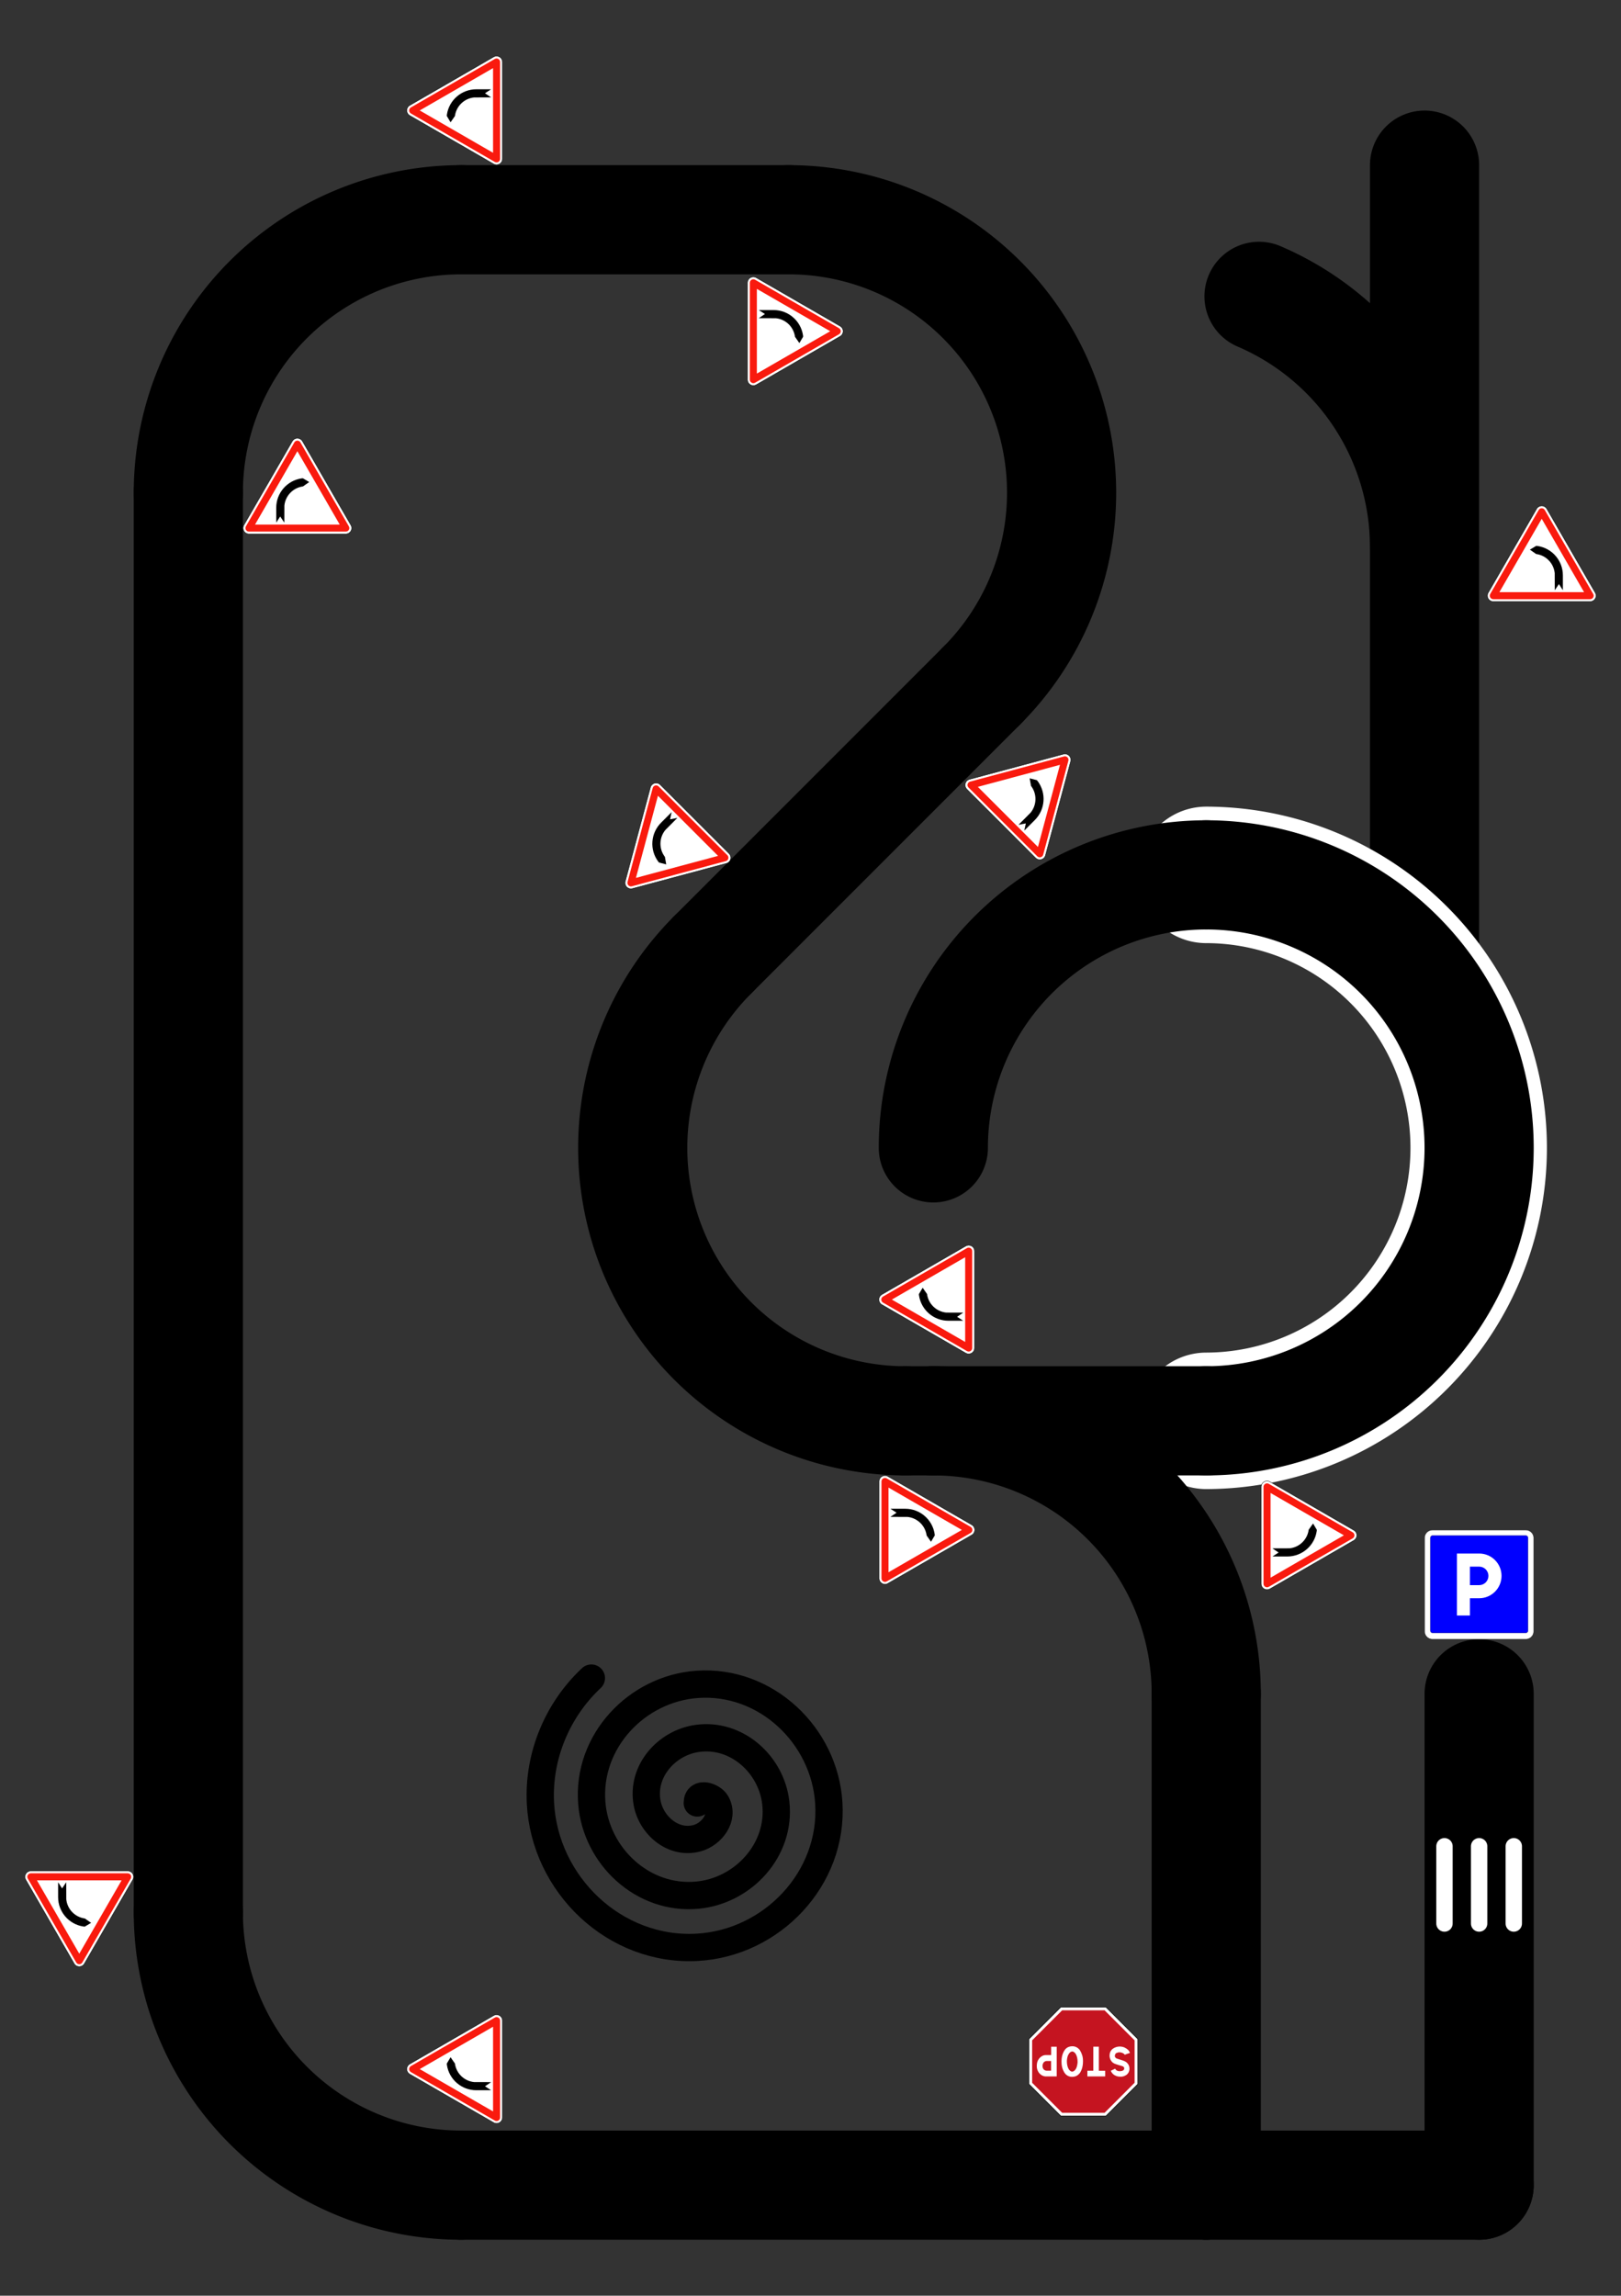 <?xml version="1.0" encoding="UTF-8" standalone="no"?>
<svg
   viewBox="0 0 2245.039 3178.583"
   width="594mm"
   height="841mm"
   version="1.1"
   id="svg67"
   sodipodi:docname="piste-v4-multipage_nopanel.svg"
   inkscape:version="1.2.2 (b0a8486541, 2022-12-01)"
   xml:space="preserve"
   xmlns:inkscape="http://www.inkscape.org/namespaces/inkscape"
   xmlns:sodipodi="http://sodipodi.sourceforge.net/DTD/sodipodi-0.dtd"
   xmlns="http://www.w3.org/2000/svg"
   xmlns:svg="http://www.w3.org/2000/svg"><rect x="0" y="0" width="2245.039" height="3178.583" fill="#333333" stroke="none"/><sodipodi:namedview
     id="namedview67"
     pagecolor="#ffffff"
     bordercolor="#666666"
     borderopacity="1.0"
     inkscape:showpageshadow="2"
     inkscape:pageopacity="0.0"
     inkscape:pagecheckerboard="0"
     inkscape:deskcolor="#d1d1d1"
     inkscape:zoom="0.22813844"
     inkscape:cx="845.97756"
     inkscape:cy="1652.5054"
     inkscape:window-width="1920"
     inkscape:window-height="975"
     inkscape:window-x="0"
     inkscape:window-y="0"
     inkscape:window-maximized="1"
     inkscape:current-layer="layer3"
     inkscape:document-units="mm"
     showgrid="false"><inkscape:page
       x="0"
       y="0"
       width="2245.039"
       height="3178.582"
       id="page1"
       margin="0"
       bleed="0" /><inkscape:page
       x="0"
       y="0"
       width="1122.52"
       height="1587.401"
       id="page2"
       margin="0"
       bleed="0" /><inkscape:page
       x="1122.52"
       y="0"
       width="1122.52"
       height="1587.401"
       id="page3"
       margin="0"
       bleed="0" /><inkscape:page
       x="0"
       y="1587.401"
       width="1122.52"
       height="1587.401"
       id="page4"
       margin="0"
       bleed="0" /><inkscape:page
       x="1122.52"
       y="1587.401"
       width="1122.52"
       height="1587.401"
       id="page5"
       margin="0"
       bleed="0" /><inkscape:page
       x="561.26"
       y="2042.863"
       width="793.701"
       height="1122.52"
       id="page6"
       margin="0"
       bleed="0" /><inkscape:page
       x="0"
       y="0"
       width="1587.402"
       height="1122.52"
       id="page7"
       margin="0"
       bleed="0" /></sodipodi:namedview><desc
     id="desc1">track.dxf - scale = 1.000000, origin = (0.000000, 0.000000), method = file</desc><defs
     id="defs4"><marker
       id="DistanceX"
       orient="auto"
       refX="0"
       refY="0"
       style="overflow:visible"><path
         d="M 3,-3 -3,3 M 0,-5 V 5"
         style="stroke:#000000;stroke-width:0.5"
         id="path1" /></marker><pattern
       id="Hatch"
       patternUnits="userSpaceOnUse"
       width="8"
       height="8"
       x="0"
       y="0"><path
         d="M8 4 l-4,4"
         stroke="#000000"
         stroke-width="0.25"
         linecap="square"
         id="path2" /><path
         d="M6 2 l-4,4"
         stroke="#000000"
         stroke-width="0.25"
         linecap="square"
         id="path3" /><path
         d="M4 0 l-4,4"
         stroke="#000000"
         stroke-width="0.25"
         linecap="square"
         id="path4" /></pattern><symbol
       id="*MODEL_SPACE" /><symbol
       id="*PAPER_SPACE" /></defs><g
     inkscape:groupmode="layer"
     id="layer5"
     inkscape:label="RUELLE"
     transform="translate(32.171,75.589)"
     style="display:inline"><path
       style="display:inline;fill:none;stroke:#000000;stroke-width:151.181;stroke-linecap:round;stroke-linejoin:round;stroke-dasharray:none"
       d="m 1940.29,65.64 -6e-4,-1133.858"
       id="path48"
       transform="translate(0.5,1221.29)"
       inkscape:label="path48"
       sodipodi:nodetypes="cc" /><path
       d="m 1638.423,1891.655 a 377.953,377.953 0 0 0 0,-755.905"
       style="fill:none;stroke:#ffffff;stroke-width:188.976;stroke-linecap:round;stroke-linejoin:round;stroke-dasharray:none"
       id="path59-0"
       inkscape:label="path59-0" /><path
       d="M 1940.786,682.206 A 377.953,377.953 0 0 0 1711.538,334.737"
       style="display:inline;fill:none;stroke:#000000;stroke-width:151.181;stroke-linecap:round;stroke-linejoin:round;stroke-dasharray:none"
       id="path47" /></g><g
     inkscape:groupmode="layer"
     inkscape:label="PISTE"
     id="g59"
     transform="translate(32.671,1296.879)"
     style="display:inline"><path
       d="m 228.16,1350.68 a 377.953,377.953 0 0 0 377.953,377.953"
       style="fill:none;stroke:#000000;stroke-width:151.181;stroke-linecap:round;stroke-linejoin:round;stroke-dasharray:none"
       id="path40" /><path
       d="M 1637.924,-85.541 A 377.953,377.953 0 0 0 1259.971,292.412"
       style="fill:none;stroke:#000000;stroke-width:151.181;stroke-linecap:round;stroke-linejoin:round;stroke-dasharray:none"
       id="path41" /><path
       style="fill:none;stroke:#000000;stroke-width:151.181;stroke-linecap:round;stroke-linejoin:round;stroke-dasharray:none"
       d="m 2015.88,1728.63 v -680.313"
       id="path42" /><path
       style="fill:none;stroke:#000000;stroke-width:151.181;stroke-linecap:round;stroke-linejoin:round;stroke-dasharray:none"
       d="M 1326.91,-347.422 954.328,25.159"
       id="path43" /><path
       style="fill:none;stroke:#000000;stroke-width:151.181;stroke-linecap:round;stroke-linejoin:round;stroke-dasharray:none"
       d="m 1637.92,1728.63 h 377.96"
       id="path44" /><path
       d="M 1326.909,-347.422 A 377.953,377.953 0 0 0 1059.656,-992.627"
       style="fill:none;stroke:#000000;stroke-width:151.181;stroke-linecap:round;stroke-linejoin:round;stroke-dasharray:none"
       id="path45" /><path
       style="fill:none;stroke:#000000;stroke-width:151.181;stroke-linecap:round;stroke-linejoin:round;stroke-dasharray:none"
       d="m 1637.92,1048.317 v 680.313"
       id="path46" /><path
       d="M 1637.924,1048.318 A 377.953,377.953 0 0 0 1259.971,670.365"
       style="fill:none;stroke:#000000;stroke-width:151.181;stroke-linecap:round;stroke-linejoin:round;stroke-dasharray:none"
       id="path50" /><path
       style="fill:none;stroke:#000000;stroke-width:151.181;stroke-linecap:round;stroke-linejoin:round;stroke-dasharray:none"
       d="M 1637.92,1728.63 H 606.113"
       id="path51" /><path
       style="fill:none;stroke:#000000;stroke-width:151.181;stroke-linecap:round;stroke-linejoin:round;stroke-dasharray:none"
       d="M 228.16,1350.68 V -614.675"
       id="path53" /><path
       d="M 606.112,-992.627 A 377.953,377.953 0 0 0 228.16,-614.675"
       style="fill:none;stroke:#000000;stroke-width:151.181;stroke-linecap:round;stroke-linejoin:round;stroke-dasharray:none"
       id="path54" /><path
       style="fill:none;stroke:#000000;stroke-width:151.181;stroke-linecap:round;stroke-linejoin:round;stroke-dasharray:none"
       d="M 606.113,-992.63 H 1059.656"
       id="path55" /><path
       d="M 954.328,25.159 A 377.953,377.953 0 0 0 1221.581,670.365"
       style="fill:none;stroke:#000000;stroke-width:151.181;stroke-linecap:round;stroke-linejoin:round;stroke-dasharray:none"
       id="path56" /><path
       style="fill:none;stroke:#000000;stroke-width:151.181;stroke-linecap:round;stroke-linejoin:round;stroke-dasharray:none"
       d="m 1221.581,670.365 h 38.389"
       id="path57" /><path
       style="fill:none;stroke:#000000;stroke-width:151.181;stroke-linecap:round;stroke-linejoin:round;stroke-dasharray:none"
       d="m 1259.97,670.365 h 377.95"
       id="path58" /><path
       d="m 1637.924,670.365 a 377.953,377.953 0 0 0 0,-755.906"
       style="fill:none;stroke:#000000;stroke-width:151.181;stroke-linecap:round;stroke-linejoin:round;stroke-dasharray:none"
       id="path59" /></g><g
     inkscape:groupmode="layer"
     id="layer6"
     inkscape:label="CIBLE"
     transform="translate(32.171,75.589)"
     style="display:inline"><path
       sodipodi:type="spiral"
       style="fill:none;fill-rule:evenodd;stroke:#000000;stroke-width:37.795;stroke-linecap:round;stroke-dasharray:none"
       id="path72"
       sodipodi:cx="933.54156"
       sodipodi:cy="2420.7888"
       sodipodi:expansion="0.87749481"
       sodipodi:revolution="2.8880389"
       sodipodi:radius="226.77209"
       sodipodi:argument="-20.420353"
       sodipodi:t0="3.6470745e-08"
       d="m 933.542,2420.789 c 2e-5,-16.72 21.402,-9.111 26.492,0 11.419,20.441 -6.902,43.198 -26.492,48.67 -32.792,9.159 -63.623,-17.287 -69.467,-48.67 -8.193,-43.997 26.964,-83.48 69.467,-89.415 54.719,-7.642 102.81,36.198 108.755,89.415 7.276,65.127 -45.12,121.699 -108.755,127.624 -75.296,7.01 -140.218,-53.804 -146.109,-127.624 -6.805,-85.27 62.298,-158.42 146.109,-164.273 95.081,-6.639 176.347,70.634 182.159,164.273 6.502,104.751 -78.836,194.032 -182.159,199.804 -114.296,6.385 -211.5,-86.92 -217.233,-199.804 -3.289,-64.757 23.262,-128.733 70.54,-172.936" /></g><g
     inkscape:groupmode="layer"
     id="layer1"
     inkscape:label="COCARDE"
     style="display:none"
     transform="translate(32.171,75.589)"><g
       id="g7"
       transform="matrix(0.831,0,0,0.831,157.984,409.672)"><path
         d="m 1159.813,1199.499 a 226.772,226.772 0 0 0 -453.543,0 226.772,226.772 0 0 0 453.543,0 z"
         style="fill:none;stroke:#000000;stroke-width:37.795;stroke-dasharray:none"
         id="path49"
         transform="translate(0.5,1221.29)" /><path
         d="m 1046.427,1199.499 a 113.386,113.386 0 0 0 -226.772,0 113.386,113.386 0 0 0 226.772,0 z"
         style="fill:none;stroke:#000000;stroke-width:37.795;stroke-dasharray:none"
         id="path52"
         transform="translate(0.5,1221.29)" /></g></g><g
     inkscape:groupmode="layer"
     id="layer2"
     inkscape:label="PIÉTONS"
     transform="translate(32.171,75.589)"
     style="display:inline"><g
       id="g68"
       transform="rotate(-90,2101.047,1681.73)"
       style="stroke:#ffffff"><path
         style="fill:none;stroke:#ffffff;stroke-width:22.677;stroke-linecap:round;stroke-linejoin:round;stroke-dasharray:none"
         d="m 1195.12,1549.062 h 106.968"
         id="path58-5" /><path
         style="fill:none;stroke:#ffffff;stroke-width:22.677;stroke-linecap:round;stroke-linejoin:round;stroke-dasharray:none"
         d="m 1195.12,1645.062 h 106.968"
         id="path58-5-1" /><path
         style="fill:none;stroke:#ffffff;stroke-width:22.677;stroke-linecap:round;stroke-linejoin:round;stroke-dasharray:none"
         d="m 1195.12,1597.062 h 106.968"
         id="path58-5-4" /></g></g><g
     inkscape:groupmode="layer"
     id="layer3"
     inkscape:label="PANNEAUX"
     transform="translate(32.171,75.589)"
     style="display:inline"><g
       id="g69"
       transform="matrix(0,0.262,-0.262,0,1847.245,1974.855)"
       inkscape:label="g69"><path
         inkscape:connector-curvature="0"
         d="M 570.304,460.121 314.299,16.708 c -5.531,-9.58 -15.753,-15.482 -26.815,-15.482 -11.063,0 -21.284,5.902 -26.815,15.482 L 4.664,460.121 c -5.531,9.58 -5.531,21.384 0,30.964 5.53,9.58 15.753,15.482 26.815,15.482 H 543.489 c 11.062,0 21.284,-5.902 26.815,-15.482 5.531,-9.58 5.531,-21.384 0,-30.964 z"
         id="path6"
         style="fill:#ffffff;stroke:#000000;stroke-width:2;stroke-linecap:round;stroke-linejoin:round;stroke-miterlimit:4;stroke-dasharray:none;stroke-opacity:1" /><path
         inkscape:connector-curvature="0"
         d="M 543.579,494.182 H 31.388 c -6.618,0 -12.734,-3.531 -16.044,-9.264 -3.31,-5.731 -3.31,-12.794 0,-18.525 L 271.44,22.823 c 3.31,-5.732 9.425,-9.263 16.044,-9.263 6.619,0 12.734,3.531 16.043,9.263 l 256.096,443.57 c 3.31,5.731 3.31,12.794 0,18.525 -3.309,5.733 -9.425,9.264 -16.044,9.264 z"
         id="path8"
         style="fill:#f91a0e;stroke:none" /><polygon
         transform="matrix(-1,0,0,1,574.541,1.138)"
         points="510.884,455.888 63.23,455.888 287.058,68.208 "
         id="polygon10"
         style="fill:#ffffff;stroke:none" /><path
         inkscape:connector-curvature="0"
         d="m 258.313,255.678 -33.377,-23.325 33.398,-19.875 c 2.314,0.003 4.627,0.176 6.917,0.514 77.023,11.383 134.074,77.485 134.074,155.344 v 78.339 l -20.942,-32.273 -21.962,32.471 -0.235,-90.197 c -5.303,-51.79 -45.073,-93.379 -96.574,-100.989 -0.431,-0.065 -0.868,-0.068 -1.299,-0.009 z"
         id="path12"
         style="fill:#000000;stroke:none" /></g><g
       id="g69-6"
       transform="matrix(-0.262,0,0,-0.262,152.942,2647.62)"
       inkscape:label="g69"><path
         inkscape:connector-curvature="0"
         d="M 570.304,460.121 314.299,16.708 c -5.531,-9.58 -15.753,-15.482 -26.815,-15.482 -11.063,0 -21.284,5.902 -26.815,15.482 L 4.664,460.121 c -5.531,9.58 -5.531,21.384 0,30.964 5.53,9.58 15.753,15.482 26.815,15.482 H 543.489 c 11.062,0 21.284,-5.902 26.815,-15.482 5.531,-9.58 5.531,-21.384 0,-30.964 z"
         id="path6-8"
         style="fill:#ffffff;stroke:#000000;stroke-width:2;stroke-linecap:round;stroke-linejoin:round;stroke-miterlimit:4;stroke-dasharray:none;stroke-opacity:1" /><path
         inkscape:connector-curvature="0"
         d="M 543.579,494.182 H 31.388 c -6.618,0 -12.734,-3.531 -16.044,-9.264 -3.31,-5.731 -3.31,-12.794 0,-18.525 L 271.44,22.823 c 3.31,-5.732 9.425,-9.263 16.044,-9.263 6.619,0 12.734,3.531 16.043,9.263 l 256.096,443.57 c 3.31,5.731 3.31,12.794 0,18.525 -3.309,5.733 -9.425,9.264 -16.044,9.264 z"
         id="path8-54"
         style="fill:#f91a0e;stroke:none" /><polygon
         transform="matrix(-1,0,0,1,574.541,1.138)"
         points="287.058,68.208 510.884,455.888 63.23,455.888 "
         id="polygon10-79"
         style="fill:#ffffff;stroke:none" /><path
         inkscape:connector-curvature="0"
         d="m 258.313,255.678 -33.377,-23.325 33.398,-19.875 c 2.314,0.003 4.627,0.176 6.917,0.514 77.023,11.383 134.074,77.485 134.074,155.344 v 78.339 l -20.942,-32.273 -21.962,32.471 -0.235,-90.197 c -5.303,-51.79 -45.073,-93.379 -96.574,-100.989 -0.431,-0.065 -0.868,-0.068 -1.299,-0.009 z"
         id="path12-6"
         style="fill:#000000;stroke:none" /></g><g
       id="g69-3"
       transform="matrix(0.262,0,0,0.262,2027.755,624.562)"
       inkscape:label="g69"><path
         inkscape:connector-curvature="0"
         d="M 570.304,460.121 314.299,16.708 c -5.531,-9.58 -15.753,-15.482 -26.815,-15.482 -11.063,0 -21.284,5.902 -26.815,15.482 L 4.664,460.121 c -5.531,9.58 -5.531,21.384 0,30.964 5.53,9.58 15.753,15.482 26.815,15.482 H 543.489 c 11.062,0 21.284,-5.902 26.815,-15.482 5.531,-9.58 5.531,-21.384 0,-30.964 z"
         id="path6-04"
         style="fill:#ffffff;stroke:#000000;stroke-width:2;stroke-linecap:round;stroke-linejoin:round;stroke-miterlimit:4;stroke-dasharray:none;stroke-opacity:1" /><path
         inkscape:connector-curvature="0"
         d="M 543.579,494.182 H 31.388 c -6.618,0 -12.734,-3.531 -16.044,-9.264 -3.31,-5.731 -3.31,-12.794 0,-18.525 L 271.44,22.823 c 3.31,-5.732 9.425,-9.263 16.044,-9.263 6.619,0 12.734,3.531 16.043,9.263 l 256.096,443.57 c 3.31,5.731 3.31,12.794 0,18.525 -3.309,5.733 -9.425,9.264 -16.044,9.264 z"
         id="path8-8"
         style="fill:#f91a0e;stroke:none" /><polygon
         transform="matrix(-1,0,0,1,574.541,1.138)"
         points="63.23,455.888 287.058,68.208 510.884,455.888 "
         id="polygon10-7"
         style="fill:#ffffff;stroke:none" /><path
         inkscape:connector-curvature="0"
         d="m 258.313,255.678 -33.377,-23.325 33.398,-19.875 c 2.314,0.003 4.627,0.176 6.917,0.514 77.023,11.383 134.074,77.485 134.074,155.344 v 78.339 l -20.942,-32.273 -21.962,32.471 -0.235,-90.197 c -5.303,-51.79 -45.073,-93.379 -96.574,-100.989 -0.431,-0.065 -0.868,-0.068 -1.299,-0.009 z"
         id="path12-5"
         style="fill:#000000;stroke:none" /></g><g
       id="g69-0"
       transform="matrix(-0.186,-0.186,0.186,-0.186,889.161,1206.276)"
       inkscape:label="g69"><path
         inkscape:connector-curvature="0"
         d="M 570.304,460.121 314.299,16.708 c -5.531,-9.58 -15.753,-15.482 -26.815,-15.482 -11.063,0 -21.284,5.902 -26.815,15.482 L 4.664,460.121 c -5.531,9.58 -5.531,21.384 0,30.964 5.53,9.58 15.753,15.482 26.815,15.482 H 543.489 c 11.062,0 21.284,-5.902 26.815,-15.482 5.531,-9.58 5.531,-21.384 0,-30.964 z"
         id="path6-0"
         style="fill:#ffffff;stroke:#000000;stroke-width:2;stroke-linecap:round;stroke-linejoin:round;stroke-miterlimit:4;stroke-dasharray:none;stroke-opacity:1" /><path
         inkscape:connector-curvature="0"
         d="M 543.579,494.182 H 31.388 c -6.618,0 -12.734,-3.531 -16.044,-9.264 -3.31,-5.731 -3.31,-12.794 0,-18.525 L 271.44,22.823 c 3.31,-5.732 9.425,-9.263 16.044,-9.263 6.619,0 12.734,3.531 16.043,9.263 l 256.096,443.57 c 3.31,5.731 3.31,12.794 0,18.525 -3.309,5.733 -9.425,9.264 -16.044,9.264 z"
         id="path8-5"
         style="fill:#f91a0e;stroke:none" /><polygon
         transform="matrix(-1,0,0,1,574.541,1.138)"
         points="63.23,455.888 287.058,68.208 510.884,455.888 "
         id="polygon10-6"
         style="fill:#ffffff;stroke:none" /><path
         inkscape:connector-curvature="0"
         d="m 258.313,255.678 -33.377,-23.325 33.398,-19.875 c 2.314,0.003 4.627,0.176 6.917,0.514 77.023,11.383 134.074,77.485 134.074,155.344 v 78.339 l -20.942,-32.273 -21.962,32.471 -0.235,-90.197 c -5.303,-51.79 -45.073,-93.379 -96.574,-100.989 -0.431,-0.065 -0.868,-0.068 -1.299,-0.009 z"
         id="path12-7"
         style="fill:#000000;stroke:none" /></g><g
       id="g69-0-0"
       transform="matrix(0.186,0.186,-0.186,0.186,1395.278,917.015)"
       inkscape:label="g69"><path
         inkscape:connector-curvature="0"
         d="M 570.304,460.121 314.299,16.708 c -5.531,-9.58 -15.753,-15.482 -26.815,-15.482 -11.063,0 -21.284,5.902 -26.815,15.482 L 4.664,460.121 c -5.531,9.58 -5.531,21.384 0,30.964 5.53,9.58 15.753,15.482 26.815,15.482 H 543.489 c 11.062,0 21.284,-5.902 26.815,-15.482 5.531,-9.58 5.531,-21.384 0,-30.964 z"
         id="path6-0-6"
         style="fill:#ffffff;stroke:#000000;stroke-width:2;stroke-linecap:round;stroke-linejoin:round;stroke-miterlimit:4;stroke-dasharray:none;stroke-opacity:1" /><path
         inkscape:connector-curvature="0"
         d="M 543.579,494.182 H 31.388 c -6.618,0 -12.734,-3.531 -16.044,-9.264 -3.31,-5.731 -3.31,-12.794 0,-18.525 L 271.44,22.823 c 3.31,-5.732 9.425,-9.263 16.044,-9.263 6.619,0 12.734,3.531 16.043,9.263 l 256.096,443.57 c 3.31,5.731 3.31,12.794 0,18.525 -3.309,5.733 -9.425,9.264 -16.044,9.264 z"
         id="path8-5-5"
         style="fill:#f91a0e;stroke:none" /><polygon
         transform="matrix(-1,0,0,1,574.541,1.138)"
         points="63.23,455.888 287.058,68.208 510.884,455.888 "
         id="polygon10-6-3"
         style="fill:#ffffff;stroke:none" /><path
         inkscape:connector-curvature="0"
         d="m 258.313,255.678 -33.377,-23.325 33.398,-19.875 c 2.314,0.003 4.627,0.176 6.917,0.514 77.023,11.383 134.074,77.485 134.074,155.344 v 78.339 l -20.942,-32.273 -21.962,32.471 -0.235,-90.197 c -5.303,-51.79 -45.073,-93.379 -96.574,-100.989 -0.431,-0.065 -0.868,-0.068 -1.299,-0.009 z"
         id="path12-7-1"
         style="fill:#000000;stroke:none" /></g><g
       id="g70"
       transform="matrix(-0.15,0,0,-0.15,1544.04,2854.564)"><path
         d="M 296.022,1010.2 0.2,714.378 0.2,296.022 296.022,0.2 714.378,0.2 1010.2,296.022 l -2e-4,418.356 -295.822,295.822 z"
         id="path1-4" /><path
         fill="#ffffff"
         d="M 298.093,1005.2 5.2,712.307 5.2,298.093 298.093,5.2 712.307,5.2 1005.2,298.093 l -2e-4,414.214 -292.893,292.893 z"
         id="path2-7" /><path
         fill="#c4121e"
         fill-opacity="0.988"
         d="M 309.318,978.1 32.3,701.082 l 1e-4,-391.763 277.018,-277.019 391.763,4e-4 277.019,277.018 -2e-4,391.763 -277.018,277.018 z"
         id="path3-4" /><path
         fill="#ffffff"
         d="m 75.276,586.519 v -0.375 c 0,-1.371 1.432,-2.307 4.305,-2.807 22.085,-7.112 36.431,-12.227 43.047,-15.348 3.371,4.617 7.798,8.797 13.288,12.539 8.858,5.241 18.341,8.422 28.448,9.546 10.729,0.254 17.405,0 20.026,-0.749 12.353,-3.492 19.961,-7.048 22.831,-10.668 2.868,-2.495 5.363,-8.544 7.488,-18.155 0.495,-3.743 0,-7.922 -1.497,-12.539 -1.871,-3.117 -3.87,-5.737 -5.99,-7.861 l -6.361,-4.866 -7.112,-3.182 c -39.555,-12.353 -61.327,-19.587 -65.318,-21.71 -18.341,-7.361 -32.004,-19.526 -40.987,-36.496 -5.865,-11.353 -8.485,-25.141 -7.861,-41.362 2.368,-20.214 10.668,-36.245 24.892,-48.099 15.97,-11.604 32.628,-17.902 49.972,-18.904 h 4.866 c 12.354,0 22.582,0.936 30.694,2.807 16.47,4.617 29.319,11.043 38.555,19.277 9.232,7.612 16.844,17.968 22.833,31.068 l -0.561,2.059 -38.555,18.529 -1.871,-0.936 c -2.369,-7.609 -9.046,-13.785 -20.026,-18.529 -12.353,-4.612 -26.826,-4.741 -43.421,-0.375 -7.112,2.371 -12.102,5.427 -14.973,9.171 -1,1 -2.31,4.117 -3.931,9.358 -0.254,6.115 0,9.671 0.749,10.668 1.62,4.244 4.866,8.047 9.732,11.417 l 4.866,2.059 c 35.435,10.482 59.452,18.094 72.056,22.833 10.853,4.992 19.151,10.482 24.892,16.47 l 10.482,14.224 c 7.734,12.853 11.853,26.89 12.353,42.111 0.122,1 0.186,2.185 0.186,3.556 0,4.866 -0.749,11.417 -2.246,19.651 -3.12,11.604 -6.863,20.151 -11.229,25.641 -7.487,9.236 -12.914,14.785 -16.283,16.66 -18.341,12.602 -37.245,19.4 -56.71,20.4 h -17.031 c -12.727,-1.248 -23.46,-3.742 -32.192,-7.488 -13.975,-6.487 -25.267,-13.724 -33.875,-21.711 C 86.693,607.919 80.517,598.622 75.276,586.519 Z M 468.199,367.916 v 52.779 H 413.36 V 642.479 H 362.452 V 420.134 h -58.581 v -52.218 z m 153.358,-3.181 c 30.192,4.617 52.525,22.46 67.003,53.528 12.353,22.96 18.529,51.159 18.529,84.597 v 3.369 c 0,41.801 -10.171,77.361 -30.507,106.68 -14.478,19.714 -34.94,30.753 -61.388,33.13 -2.746,0.249 -5.427,0.375 -8.048,0.375 -27.451,0 -50.472,-11.604 -69.062,-34.811 -19.216,-30.943 -28.948,-62.698 -29.197,-95.265 -0.125,-2.742 -0.186,-5.488 -0.186,-8.238 0,-44.043 9.793,-80.478 29.384,-109.3 13.102,-15.721 26.761,-25.763 40.986,-30.133 9.854,-3.117 19.712,-4.68 29.574,-4.68 4.366,0 8.671,0.251 12.914,0.748 z m -14.41,233.762 c 14.473,-0.749 26.699,-10.668 36.684,-29.758 7.234,-12.727 11.793,-31.443 13.665,-56.149 0.375,-31.443 -5.181,-57.206 -16.66,-77.296 -9.358,-13.973 -19.714,-21.771 -31.068,-23.395 -14.973,0.749 -27.451,10.546 -37.429,29.384 -7.112,13.227 -11.729,32.192 -13.849,56.896 -0.254,31.443 5.427,57.149 17.029,77.11 9.231,13.976 19.773,21.71 31.629,23.209 z m 248.997,-230.769 c 15.97,1.749 30.1,7.487 42.392,17.219 12.288,9.732 21.116,20.714 26.483,32.94 6.737,13.102 10.107,27.138 10.107,42.111 0,6.99 -0.064,11.543 -0.185,13.663 -1,17.219 -4.556,31.568 -10.668,43.047 -6.117,11.482 -12.794,20.278 -20.026,26.389 -15.721,14.348 -32.258,21.65 -49.599,21.895 H 802.618 V 641.911 H 751.334 V 367.728 Z m -52.779,142.616 h 42.297 c 6.486,-0.749 11.853,-2.368 16.093,-4.866 11.478,-6.861 18.341,-18.776 20.587,-35.748 0.375,-15.348 -2.746,-27.012 -9.358,-34.999 -6.615,-7.983 -15.412,-12.539 -26.389,-13.663 h -43.233 v 89.276 z"
         id="path4-1" /></g><g
       id="g71"
       transform="matrix(0.263,0,0,0.263,1940.789,2042.835)"><g
         id="layer1-8"
         inkscape:label="Calque" /><g
         id="layer2-5"
         inkscape:label="Calque#1"
         style="opacity:1"><path
           d="m 41.496,574.438 h 491.947 c 10.872,0 21.3,-4.318 28.988,-12.007 7.688,-7.688 12.007,-18.115 12.007,-28.988 V 41.496 c 0,-10.873 -4.319,-21.3 -12.007,-28.988 C 554.742,4.819 544.314,0.5 533.442,0.5 H 41.496 C 30.623,0.5 20.196,4.819 12.508,12.507 4.819,20.195 0.5,30.623 0.5,41.496 v 491.947 c 0,10.873 4.319,21.3 12.007,28.988 7.688,7.688 18.116,12.007 28.989,12.007 z"
           id="path2989"
           style="fill:#ffffff;stroke:#000000;stroke-opacity:1" /><path
           d="m 544.919,529.72 c 0,6.744 -5.468,12.214 -12.214,12.214 H 42.659 c -6.746,0 -12.214,-5.47 -12.214,-12.214 V 41.173 c 0,-6.746 5.468,-12.214 12.214,-12.214 h 490.046 c 6.746,0 12.214,5.469 12.214,12.214 z"
           id="path2991"
           style="fill:#0000ff;stroke:#000000;stroke-opacity:1" /><path
           style="color:#000000;display:inline;overflow:visible;visibility:visible;fill:#ffffff;fill-opacity:1;fill-rule:nonzero;stroke:none;stroke-width:1;marker:none;enable-background:accumulate"
           d="M 170.531,124.281 V 241.969 450.5 H 239.5 v -90.812 h 48.719 c 65.001,0 117.688,-52.718 117.688,-117.719 0,-65.001 -52.686,-117.688 -117.688,-117.688 H 239.5 Z"
           transform="translate(-0.531,-0.531)"
           id="path3011" /><path
           style="color:#000000;display:inline;overflow:visible;visibility:visible;fill:#0000ff;fill-opacity:1;fill-rule:nonzero;stroke:none;stroke-width:1;marker:none;enable-background:accumulate"
           d="m 239.5,193.281 v 48.688 48.719 h 48.719 c 26.903,0 48.719,-21.816 48.719,-48.719 0,-26.903 -21.816,-48.688 -48.719,-48.688 z"
           transform="translate(-0.531,-0.531)"
           id="rect3015" /><rect
           style="color:#000000;display:inline;overflow:visible;visibility:visible;fill:#0000ff;fill-opacity:1;fill-rule:nonzero;stroke:none;stroke-width:1;marker:none;enable-background:accumulate"
           id="rect3815"
           width="63.838"
           height="365.533"
           x="106.15"
           y="103.507" /></g></g><g
       id="g72-6"
       transform="matrix(0,0.262,-0.262,0,1135.805,307.704)"
       inkscape:label="g72"><path
         inkscape:connector-curvature="0"
         d="M 4.664,460.121 260.669,16.708 c 5.531,-9.58 15.753,-15.482 26.815,-15.482 11.063,0 21.284,5.902 26.815,15.482 L 570.304,460.121 c 5.531,9.58 5.531,21.384 0,30.964 -5.53,9.58 -15.753,15.482 -26.815,15.482 H 31.479 c -11.062,0 -21.284,-5.902 -26.815,-15.482 -5.531,-9.58 -5.531,-21.384 0,-30.964 z"
         id="path6-9-7"
         style="fill:#ffffff;stroke:#000000;stroke-width:2;stroke-linecap:round;stroke-linejoin:round;stroke-miterlimit:4;stroke-dasharray:none;stroke-opacity:1" /><path
         inkscape:connector-curvature="0"
         d="M 31.389,494.182 H 543.58 c 6.618,0 12.734,-3.531 16.044,-9.264 3.31,-5.731 3.31,-12.794 0,-18.525 L 303.528,22.823 c -3.31,-5.732 -9.425,-9.263 -16.044,-9.263 -6.619,0 -12.734,3.531 -16.043,9.263 L 15.345,466.393 c -3.31,5.731 -3.31,12.794 0,18.525 3.309,5.733 9.425,9.264 16.044,9.264 z"
         id="path8-9-1"
         style="fill:#f91a0e;stroke:none" /><polygon
         transform="translate(0.427,1.138)"
         points="287.058,68.208 510.884,455.888 63.23,455.888 "
         id="polygon10-9-8"
         style="fill:#ffffff;stroke:none" /><path
         inkscape:connector-curvature="0"
         d="m 316.655,255.678 33.377,-23.325 -33.398,-19.875 c -2.314,0.003 -4.627,0.176 -6.917,0.514 -77.023,11.383 -134.074,77.485 -134.074,155.344 v 78.339 l 20.942,-32.273 21.962,32.471 0.235,-90.197 c 5.303,-51.79 45.073,-93.379 96.574,-100.989 0.431,-0.065 0.868,-0.068 1.299,-0.009 z"
         id="path12-3-4"
         style="fill:#000000;stroke:none" /></g><g
       id="g72-6-4"
       transform="matrix(0,0.262,0.262,0,530.963,2.018)"
       inkscape:label="g72"><path
         inkscape:connector-curvature="0"
         d="M 4.664,460.121 260.669,16.708 c 5.531,-9.58 15.753,-15.482 26.815,-15.482 11.063,0 21.284,5.902 26.815,15.482 L 570.304,460.121 c 5.531,9.58 5.531,21.384 0,30.964 -5.53,9.58 -15.753,15.482 -26.815,15.482 H 31.479 c -11.062,0 -21.284,-5.902 -26.815,-15.482 -5.531,-9.58 -5.531,-21.384 0,-30.964 z"
         id="path6-9-7-8"
         style="fill:#ffffff;stroke:#000000;stroke-width:2;stroke-linecap:round;stroke-linejoin:round;stroke-miterlimit:4;stroke-dasharray:none;stroke-opacity:1" /><path
         inkscape:connector-curvature="0"
         d="M 31.389,494.182 H 543.58 c 6.618,0 12.734,-3.531 16.044,-9.264 3.31,-5.731 3.31,-12.794 0,-18.525 L 303.528,22.823 c -3.31,-5.732 -9.425,-9.263 -16.044,-9.263 -6.619,0 -12.734,3.531 -16.043,9.263 L 15.345,466.393 c -3.31,5.731 -3.31,12.794 0,18.525 3.309,5.733 9.425,9.264 16.044,9.264 z"
         id="path8-9-1-6"
         style="fill:#f91a0e;stroke:none" /><polygon
         transform="translate(0.427,1.138)"
         points="510.884,455.888 63.23,455.888 287.058,68.208 "
         id="polygon10-9-8-1"
         style="fill:#ffffff;stroke:none" /><path
         inkscape:connector-curvature="0"
         d="m 316.655,255.678 33.377,-23.325 -33.398,-19.875 c -2.314,0.003 -4.627,0.176 -6.917,0.514 -77.023,11.383 -134.074,77.485 -134.074,155.344 v 78.339 l 20.942,-32.273 21.962,32.471 0.235,-90.197 c 5.303,-51.79 45.073,-93.379 96.574,-100.989 0.431,-0.065 0.868,-0.068 1.299,-0.009 z"
         id="path12-3-4-5"
         style="fill:#000000;stroke:none" /></g><g
       id="g72-6-0"
       transform="matrix(0,0.262,-0.262,0,1318.114,1967.372)"
       inkscape:label="g72"><path
         inkscape:connector-curvature="0"
         d="M 4.664,460.121 260.669,16.708 c 5.531,-9.58 15.753,-15.482 26.815,-15.482 11.063,0 21.284,5.902 26.815,15.482 L 570.304,460.121 c 5.531,9.58 5.531,21.384 0,30.964 -5.53,9.58 -15.753,15.482 -26.815,15.482 H 31.479 c -11.062,0 -21.284,-5.902 -26.815,-15.482 -5.531,-9.58 -5.531,-21.384 0,-30.964 z"
         id="path6-9-7-4"
         style="fill:#ffffff;stroke:#000000;stroke-width:2;stroke-linecap:round;stroke-linejoin:round;stroke-miterlimit:4;stroke-dasharray:none;stroke-opacity:1" /><path
         inkscape:connector-curvature="0"
         d="M 31.389,494.182 H 543.58 c 6.618,0 12.734,-3.531 16.044,-9.264 3.31,-5.731 3.31,-12.794 0,-18.525 L 303.528,22.823 c -3.31,-5.732 -9.425,-9.263 -16.044,-9.263 -6.619,0 -12.734,3.531 -16.043,9.263 L 15.345,466.393 c -3.31,5.731 -3.31,12.794 0,18.525 3.309,5.733 9.425,9.264 16.044,9.264 z"
         id="path8-9-1-0"
         style="fill:#f91a0e;stroke:none" /><polygon
         transform="translate(0.427,1.138)"
         points="510.884,455.888 63.23,455.888 287.058,68.208 "
         id="polygon10-9-8-5"
         style="fill:#ffffff;stroke:none" /><path
         inkscape:connector-curvature="0"
         d="m 316.655,255.678 33.377,-23.325 -33.398,-19.875 c -2.314,0.003 -4.627,0.176 -6.917,0.514 -77.023,11.383 -134.074,77.485 -134.074,155.344 v 78.339 l 20.942,-32.273 21.962,32.471 0.235,-90.197 c 5.303,-51.79 45.073,-93.379 96.574,-100.989 0.431,-0.065 0.868,-0.068 1.299,-0.009 z"
         id="path12-3-4-7"
         style="fill:#000000;stroke:none" /></g><g
       id="g72-9"
       transform="matrix(0,-0.262,0.262,0,530.963,2864.526)"
       inkscape:label="g72"><path
         inkscape:connector-curvature="0"
         d="M 4.664,460.121 260.669,16.708 c 5.531,-9.58 15.753,-15.482 26.815,-15.482 11.063,0 21.284,5.902 26.815,15.482 L 570.304,460.121 c 5.531,9.58 5.531,21.384 0,30.964 -5.53,9.58 -15.753,15.482 -26.815,15.482 H 31.479 c -11.062,0 -21.284,-5.902 -26.815,-15.482 -5.531,-9.58 -5.531,-21.384 0,-30.964 z"
         id="path6-9-73"
         style="fill:#ffffff;stroke:#000000;stroke-width:2;stroke-linecap:round;stroke-linejoin:round;stroke-miterlimit:4;stroke-dasharray:none;stroke-opacity:1" /><path
         inkscape:connector-curvature="0"
         d="M 31.389,494.182 H 543.58 c 6.618,0 12.734,-3.531 16.044,-9.264 3.31,-5.731 3.31,-12.794 0,-18.525 L 303.528,22.823 c -3.31,-5.732 -9.425,-9.263 -16.044,-9.263 -6.619,0 -12.734,3.531 -16.043,9.263 L 15.345,466.393 c -3.31,5.731 -3.31,12.794 0,18.525 3.309,5.733 9.425,9.264 16.044,9.264 z"
         id="path8-9-10"
         style="fill:#f91a0e;stroke:none" /><polygon
         transform="translate(0.427,1.138)"
         points="63.23,455.888 287.058,68.208 510.884,455.888 "
         id="polygon10-9-2"
         style="fill:#ffffff;stroke:none" /><path
         inkscape:connector-curvature="0"
         d="m 316.655,255.678 33.377,-23.325 -33.398,-19.875 c -2.314,0.003 -4.627,0.176 -6.917,0.514 -77.023,11.383 -134.074,77.485 -134.074,155.344 v 78.339 l 20.942,-32.273 21.962,32.471 0.235,-90.197 c 5.303,-51.79 45.073,-93.379 96.574,-100.989 0.431,-0.065 0.868,-0.068 1.299,-0.009 z"
         id="path12-3-3"
         style="fill:#000000;stroke:none" /></g><g
       id="g72-7"
       transform="matrix(0.262,0,0,0.262,304.377,530.965)"
       inkscape:label="g72"><path
         inkscape:connector-curvature="0"
         d="M 4.664,460.121 260.669,16.708 c 5.531,-9.58 15.753,-15.482 26.815,-15.482 11.063,0 21.284,5.902 26.815,15.482 L 570.304,460.121 c 5.531,9.58 5.531,21.384 0,30.964 -5.53,9.58 -15.753,15.482 -26.815,15.482 H 31.479 c -11.062,0 -21.284,-5.902 -26.815,-15.482 -5.531,-9.58 -5.531,-21.384 0,-30.964 z"
         id="path6-9-1"
         style="fill:#ffffff;stroke:#000000;stroke-width:2;stroke-linecap:round;stroke-linejoin:round;stroke-miterlimit:4;stroke-dasharray:none;stroke-opacity:1" /><path
         inkscape:connector-curvature="0"
         d="M 31.389,494.182 H 543.58 c 6.618,0 12.734,-3.531 16.044,-9.264 3.31,-5.731 3.31,-12.794 0,-18.525 L 303.528,22.823 c -3.31,-5.732 -9.425,-9.263 -16.044,-9.263 -6.619,0 -12.734,3.531 -16.043,9.263 L 15.345,466.393 c -3.31,5.731 -3.31,12.794 0,18.525 3.309,5.733 9.425,9.264 16.044,9.264 z"
         id="path8-9-8"
         style="fill:#f91a0e;stroke:none" /><polygon
         transform="translate(0.427,1.138)"
         points="287.058,68.208 510.884,455.888 63.23,455.888 "
         id="polygon10-9-9"
         style="fill:#ffffff;stroke:none" /><path
         inkscape:connector-curvature="0"
         d="m 316.655,255.678 33.377,-23.325 -33.398,-19.875 c -2.314,0.003 -4.627,0.176 -6.917,0.514 -77.023,11.383 -134.074,77.485 -134.074,155.344 v 78.339 l 20.942,-32.273 21.962,32.471 0.235,-90.197 c 5.303,-51.79 45.073,-93.379 96.574,-100.989 0.431,-0.065 0.868,-0.068 1.299,-0.009 z"
         id="path12-3-37"
         style="fill:#000000;stroke:none" /></g><g
       id="g72-7-0"
       transform="matrix(0,-0.262,0.262,0,1184.82,1799.101)"
       inkscape:label="g72"><path
         inkscape:connector-curvature="0"
         d="M 4.664,460.121 260.669,16.708 c 5.531,-9.58 15.753,-15.482 26.815,-15.482 11.063,0 21.284,5.902 26.815,15.482 L 570.304,460.121 c 5.531,9.58 5.531,21.384 0,30.964 -5.53,9.58 -15.753,15.482 -26.815,15.482 H 31.479 c -11.062,0 -21.284,-5.902 -26.815,-15.482 -5.531,-9.58 -5.531,-21.384 0,-30.964 z"
         id="path6-9-1-1"
         style="fill:#ffffff;stroke:#000000;stroke-width:2;stroke-linecap:round;stroke-linejoin:round;stroke-miterlimit:4;stroke-dasharray:none;stroke-opacity:1" /><path
         inkscape:connector-curvature="0"
         d="M 31.389,494.182 H 543.58 c 6.618,0 12.734,-3.531 16.044,-9.264 3.31,-5.731 3.31,-12.794 0,-18.525 L 303.528,22.823 c -3.31,-5.732 -9.425,-9.263 -16.044,-9.263 -6.619,0 -12.734,3.531 -16.043,9.263 L 15.345,466.393 c -3.31,5.731 -3.31,12.794 0,18.525 3.309,5.733 9.425,9.264 16.044,9.264 z"
         id="path8-9-8-9"
         style="fill:#f91a0e;stroke:none" /><polygon
         transform="translate(0.427,1.138)"
         points="63.23,455.888 287.058,68.208 510.884,455.888 "
         id="polygon10-9-9-5"
         style="fill:#ffffff;stroke:none" /><path
         inkscape:connector-curvature="0"
         d="m 316.655,255.678 33.377,-23.325 -33.398,-19.875 c -2.314,0.003 -4.627,0.176 -6.917,0.514 -77.023,11.383 -134.074,77.485 -134.074,155.344 v 78.339 l 20.942,-32.273 21.962,32.471 0.235,-90.197 c 5.303,-51.79 45.073,-93.379 96.574,-100.989 0.431,-0.065 0.868,-0.068 1.299,-0.009 z"
         id="path12-3-37-7"
         style="fill:#000000;stroke:none" /></g></g></svg>
